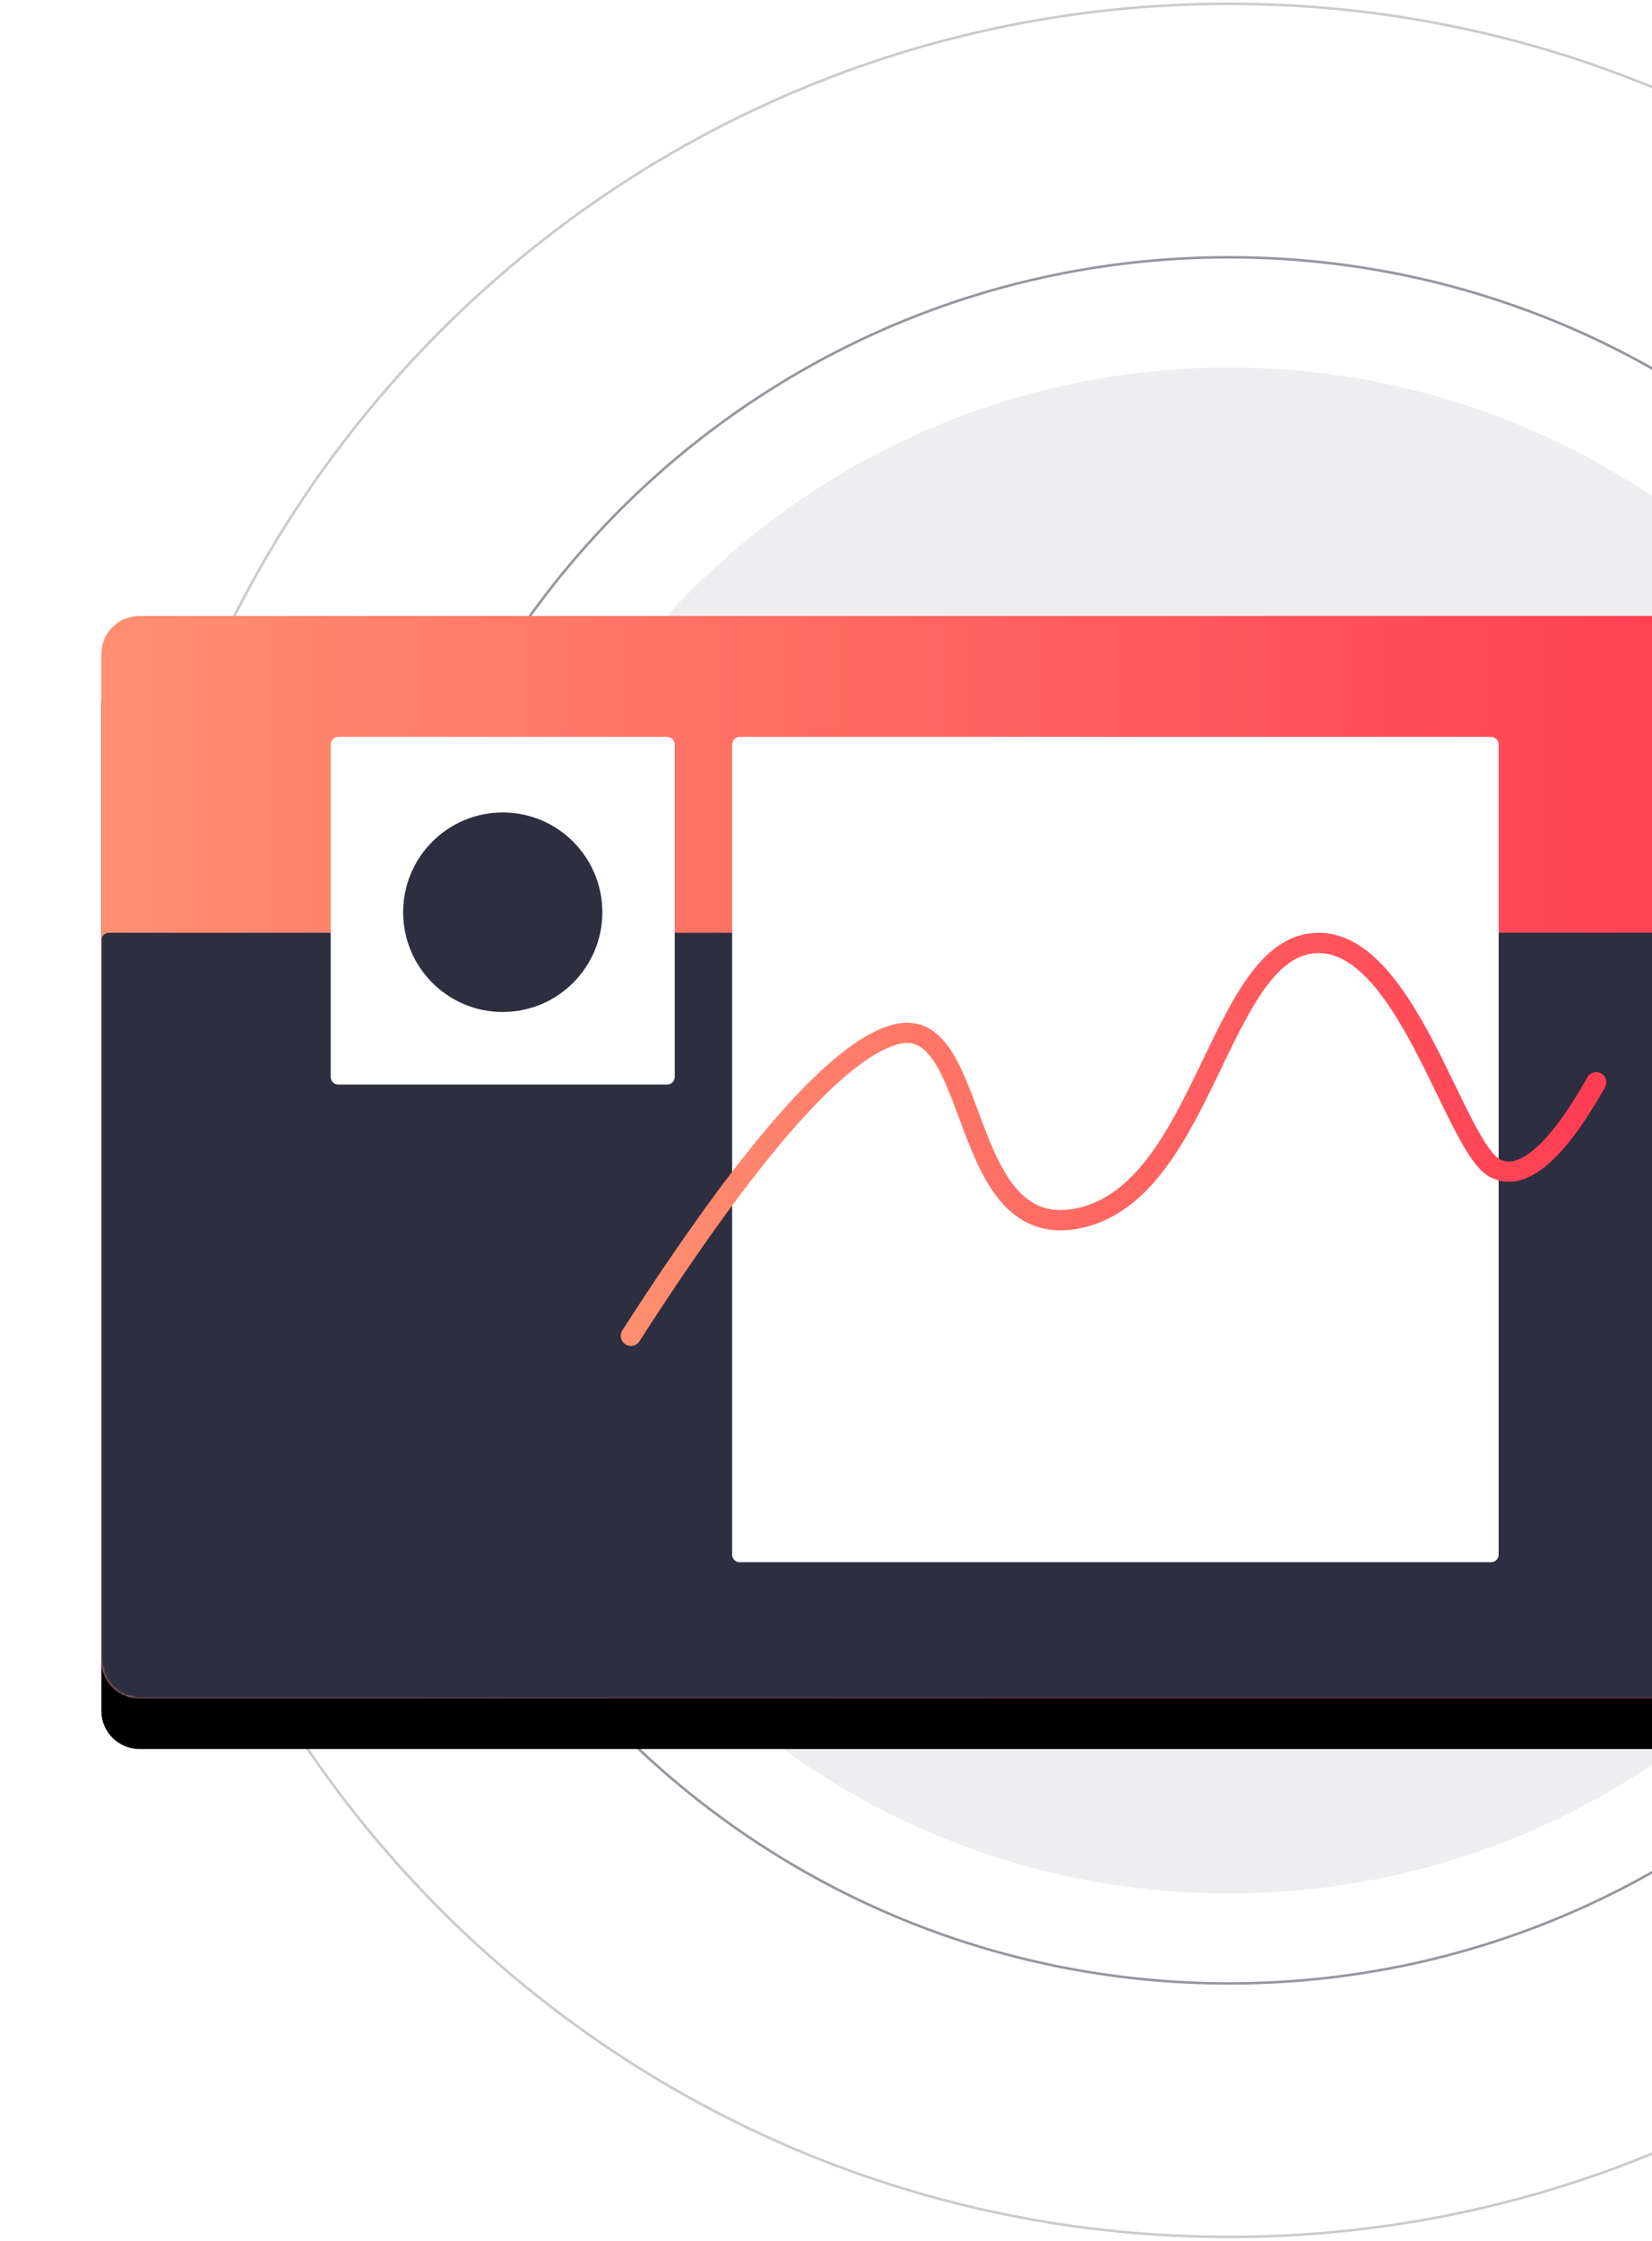 <svg width="652" height="884" viewBox="0 0 652 884" fill="none" xmlns="http://www.w3.org/2000/svg">
<path opacity="0.08" d="M785 447C785 612.685 650.685 747 485 747C319.315 747 185 612.685 185 447V445C185 279.315 319.315 145 485 145C650.685 145 785 279.315 785 445V447Z" fill="#2D2E40"/>
<path opacity="0.5" d="M824.5 443C824.5 630.501 672.501 782.5 485 782.5C297.499 782.5 145.5 630.501 145.5 443V441C145.5 253.499 297.499 101.5 485 101.5C672.501 101.5 824.5 253.499 824.5 441V443Z" stroke="#2D2E40"/>
<path opacity="0.25" d="M924.5 443C924.5 685.729 727.729 882.5 485 882.5C242.271 882.5 45.5 685.729 45.5 443V441C45.5 198.271 242.271 1.5 485 1.5C727.729 1.5 924.5 198.271 924.5 441V443Z" stroke="#2D2E40"/>
<g filter="url(#filter0_d_5_41)">
<path d="M667 243H55C46.716 243 40 249.716 40 258V655C40 663.284 46.716 670 55 670H667C675.284 670 682 663.284 682 655V258C682 249.716 675.284 243 667 243Z" fill="black"/>
</g>
<path d="M667 243H55C46.716 243 40 249.716 40 258V655C40 663.284 46.716 670 55 670H667C675.284 670 682 663.284 682 655V258C682 249.716 675.284 243 667 243Z" fill="url(#paint0_linear_5_41)"/>
<mask id="mask0_5_41" style="mask-type:luminance" maskUnits="userSpaceOnUse" x="40" y="243" width="642" height="427">
<path d="M667 243H55C46.716 243 40 249.716 40 258V655C40 663.284 46.716 670 55 670H667C675.284 670 682 663.284 682 655V258C682 249.716 675.284 243 667 243Z" fill="white"/>
</mask>
<g mask="url(#mask0_5_41)">
<path d="M43 368H679C679.796 368 680.559 368.316 681.121 368.879C681.684 369.441 682 370.204 682 371V667C682 667.796 681.684 668.559 681.121 669.121C680.559 669.684 679.796 670 679 670H43C42.204 670 41.441 669.684 40.879 669.121C40.316 668.559 40 667.796 40 667V371C40 370.204 40.316 369.441 40.879 368.879C41.441 368.316 42.204 368 43 368Z" fill="#2D2E40"/>
</g>
<mask id="mask1_5_41" style="mask-type:luminance" maskUnits="userSpaceOnUse" x="40" y="243" width="642" height="427">
<path d="M667 243H55C46.716 243 40 249.716 40 258V655C40 663.284 46.716 670 55 670H667C675.284 670 682 663.284 682 655V258C682 249.716 675.284 243 667 243Z" fill="white"/>
</mask>
<g mask="url(#mask1_5_41)">
<path d="M263.308 290.709H133.523C131.866 290.709 130.523 292.052 130.523 293.709V424.874C130.523 426.531 131.866 427.874 133.523 427.874H263.308C264.965 427.874 266.308 426.531 266.308 424.874V293.709C266.308 292.052 264.965 290.709 263.308 290.709Z" fill="white"/>
</g>
<mask id="mask2_5_41" style="mask-type:luminance" maskUnits="userSpaceOnUse" x="40" y="243" width="642" height="427">
<path d="M667 243H55C46.716 243 40 249.716 40 258V655C40 663.284 46.716 670 55 670H667C675.284 670 682 663.284 682 655V258C682 249.716 675.284 243 667 243Z" fill="white"/>
</mask>
<g mask="url(#mask2_5_41)">
<path d="M198.416 399.248C220.124 399.248 237.722 381.626 237.722 359.888C237.722 338.15 220.124 320.528 198.416 320.528C176.708 320.528 159.11 338.15 159.11 359.888C159.11 381.626 176.708 399.248 198.416 399.248Z" fill="#2D2E40"/>
</g>
<mask id="mask3_5_41" style="mask-type:luminance" maskUnits="userSpaceOnUse" x="40" y="243" width="642" height="427">
<path d="M667 243H55C46.716 243 40 249.716 40 258V655C40 663.284 46.716 670 55 670H667C675.284 670 682 663.284 682 655V258C682 249.716 675.284 243 667 243Z" fill="white"/>
</mask>
<g mask="url(#mask3_5_41)">
<path d="M588.477 290.709H291.939C290.282 290.709 288.939 292.052 288.939 293.709V613.326C288.939 614.983 290.282 616.326 291.939 616.326H588.477C590.134 616.326 591.477 614.983 591.477 613.326V293.709C591.477 292.052 590.134 290.709 588.477 290.709Z" fill="white"/>
</g>
<path d="M249 527C296.125 453.633 330.977 413.987 353.557 408.062C387.427 399.176 377.322 491.202 426.092 480.535C474.862 469.869 480.808 376.561 517.695 372.165C554.582 367.768 574.097 453.111 590.21 460.975C600.952 466.216 614.215 454.881 630 426.968" stroke="url(#paint1_linear_5_41)" stroke-width="8" stroke-linecap="round"/>
<defs>
<filter id="filter0_d_5_41" x="0" y="223" width="722" height="507" filterUnits="userSpaceOnUse" color-interpolation-filters="sRGB">
<feFlood flood-opacity="0" result="BackgroundImageFix"/>
<feColorMatrix in="SourceAlpha" type="matrix" values="0 0 0 0 0 0 0 0 0 0 0 0 0 0 0 0 0 0 127 0" result="hardAlpha"/>
<feOffset dy="20"/>
<feGaussianBlur stdDeviation="20"/>
<feColorMatrix type="matrix" values="0 0 0 0 0.422 0 0 0 0 0.554 0 0 0 0 0.894 0 0 0 0.243 0"/>
<feBlend mode="normal" in2="BackgroundImageFix" result="effect1_dropShadow_5_41"/>
<feBlend mode="normal" in="SourceGraphic" in2="effect1_dropShadow_5_41" result="shape"/>
</filter>
<linearGradient id="paint0_linear_5_41" x1="40" y1="456" x2="682" y2="456" gradientUnits="userSpaceOnUse">
<stop stop-color="#FF8F70"/>
<stop offset="1" stop-color="#FF3D54"/>
</linearGradient>
<linearGradient id="paint1_linear_5_41" x1="249" y1="450" x2="630" y2="450" gradientUnits="userSpaceOnUse">
<stop stop-color="#FF8F70"/>
<stop offset="1" stop-color="#FF3D54"/>
</linearGradient>
</defs>
</svg>
